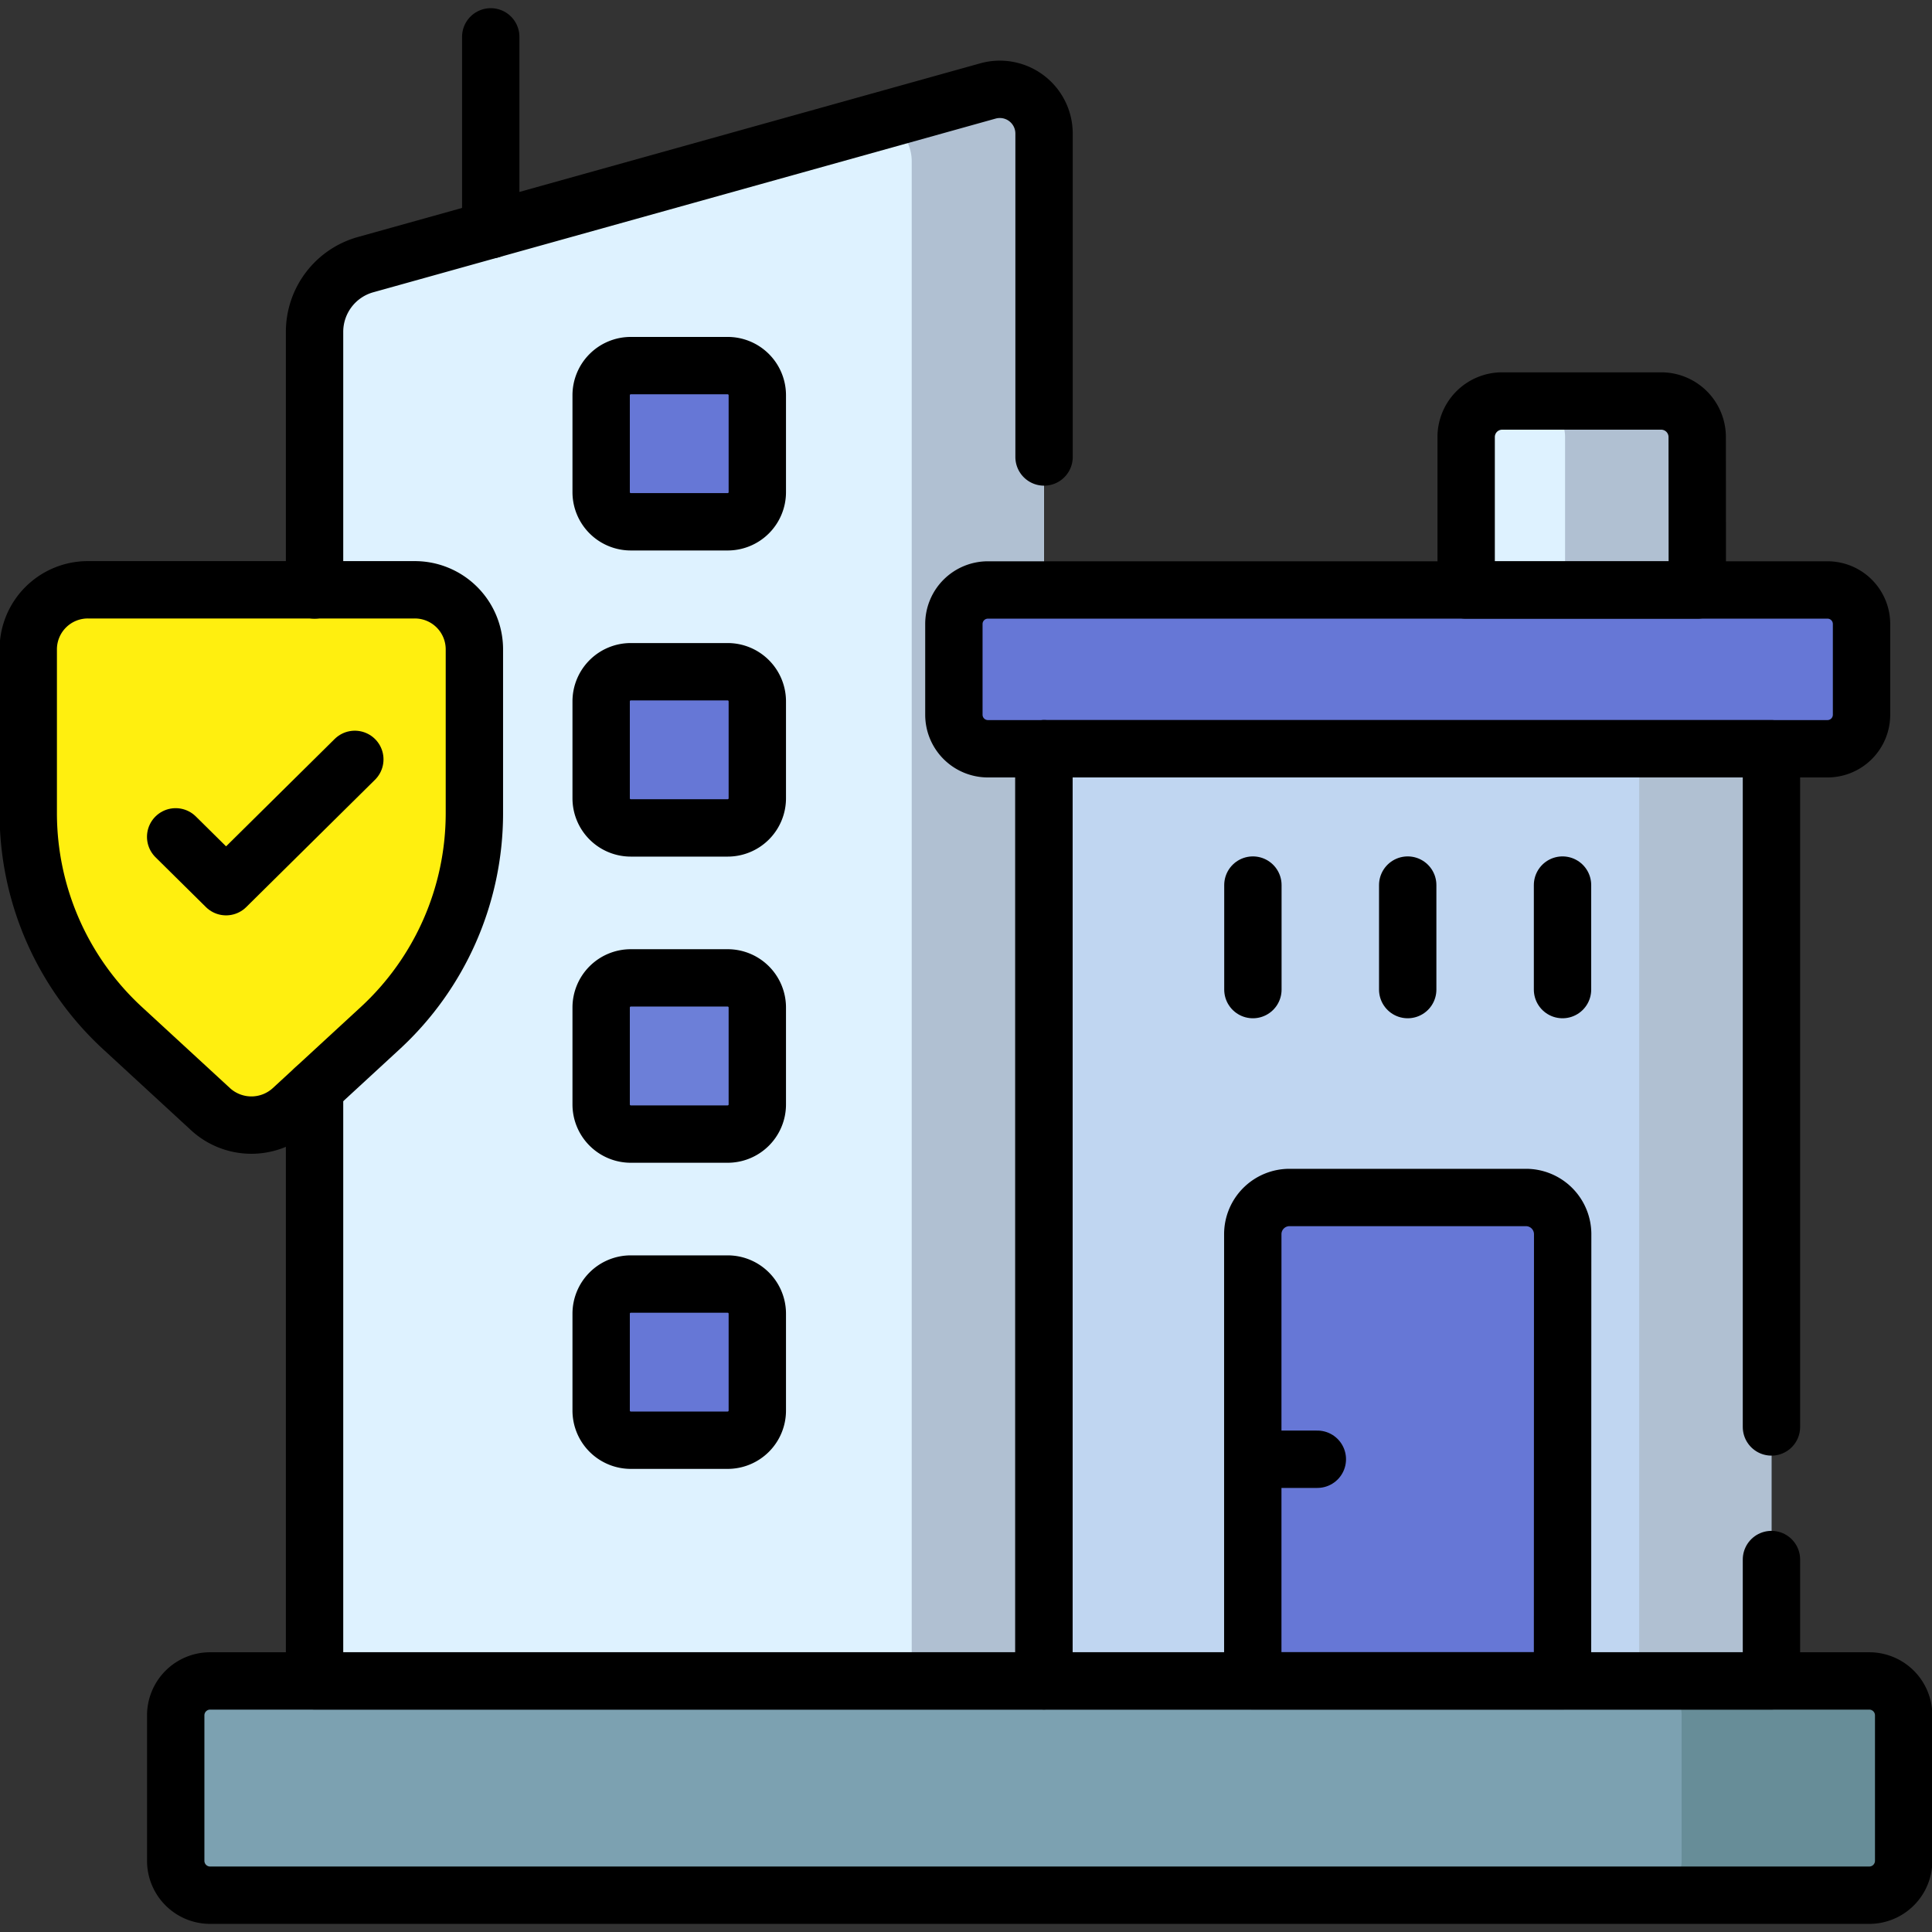 <svg xmlns="http://www.w3.org/2000/svg" xmlns:xlink="http://www.w3.org/1999/xlink" width="67.365" height="67.365" viewBox="0 0 67.365 67.365">
  <rect x="0" y="0" width="67.365" height="67.365" fill="#333333" stroke="none"/>
  <defs>
    <clipPath id="clip-path">
      <path id="path9369" d="M0-204.8H67.365v67.365H0Z" transform="translate(0 204.799)"/>
    </clipPath>
  </defs>
  <g id="oficina" transform="translate(0 0)">
    <g id="g9363" transform="translate(0 0.001)">
      <g id="g9365">
        <g id="g9367" clip-path="url(#clip-path)">
          <g id="g9373" transform="translate(6.125 58.606)">
            <path id="path9375" d="M-120.473-15.25h-57.85a1.2,1.2,0,0,1-1.2-1.2v-5.071a1.2,1.2,0,0,1,1.2-1.2h57.85a1.2,1.2,0,0,1,1.2,1.2v5.071a1.2,1.2,0,0,1-1.2,1.2" transform="translate(179.525 22.725)" fill="#7ca1b1"/>
          </g>
          <g id="g9377" transform="translate(57.435 58.606)">
            <path id="path9379" d="M-15.795,0h-7.742a1.2,1.2,0,0,1,1.2,1.2V6.273a1.2,1.2,0,0,1-1.2,1.2h7.742a1.2,1.2,0,0,0,1.2-1.2V1.2a1.2,1.2,0,0,0-1.2-1.2" transform="translate(23.537)" fill="#678d98"/>
          </g>
          <g id="g9381" transform="translate(10.968 3.114)">
            <path id="path9383" d="M-51.889-113.211H-77.323v-47.035a2.432,2.432,0,0,1,1.778-2.343l21.7-6.057a1.543,1.543,0,0,1,1.958,1.486Z" transform="translate(77.323 168.704)" fill="#def2ff"/>
          </g>
          <g id="g9385" transform="translate(30.811 3.114)">
            <path id="path9387" d="M-7.411-.118-11.044.9a1.539,1.539,0,0,1,.979,1.435V55.316h4.611V1.368A1.543,1.543,0,0,0-7.411-.118" transform="translate(11.044 0.176)" fill="#b0c0d2"/>
          </g>
          <path id="path9389" d="M110.665-92.932h25.366v-32.5H110.665Z" transform="translate(-74.264 151.538)" fill="#c0d6f1"/>
          <path id="path9391" d="M173.761-92.932h4.611v-32.5h-4.611Z" transform="translate(-116.605 151.538)" fill="#b0c0d2"/>
          <g id="g9393" transform="translate(33.26 20.57)">
            <path id="path9395" d="M-2.422,0H26.851a1.187,1.187,0,0,1,1.187,1.187V4.35a1.187,1.187,0,0,1-1.187,1.187H-2.422A1.187,1.187,0,0,1-3.61,4.35V1.187A1.187,1.187,0,0,1-2.422,0" transform="translate(3.61)" fill="#6677d6"/>
          </g>
          <g id="g9401" transform="translate(20.962 12.748)">
            <path id="path9403" d="M-9-11.108h-3.377a1.034,1.034,0,0,1-1.034-1.034V-15.52a1.034,1.034,0,0,1,1.034-1.034H-9A1.034,1.034,0,0,1-7.966-15.52v3.378A1.034,1.034,0,0,1-9-11.108" transform="translate(13.41 16.553)" fill="#6677d6"/>
          </g>
          <g id="g9405" transform="translate(20.962 23.422)">
            <path id="path9407" d="M-9-11.108h-3.377a1.034,1.034,0,0,1-1.034-1.034v-3.378a1.034,1.034,0,0,1,1.034-1.034H-9a1.034,1.034,0,0,1,1.034,1.034v3.378A1.034,1.034,0,0,1-9-11.108" transform="translate(13.41 16.553)" fill="#6677d6"/>
          </g>
          <g id="g9409" transform="translate(20.962 34.097)">
            <path id="path9411" d="M-9-11.108h-3.377a1.034,1.034,0,0,1-1.034-1.034v-3.378a1.034,1.034,0,0,1,1.034-1.034H-9a1.034,1.034,0,0,1,1.034,1.034v3.378A1.034,1.034,0,0,1-9-11.108" transform="translate(13.41 16.553)" fill="#6c7fd8"/>
          </g>
          <g id="g9413" transform="translate(20.962 44.771)">
            <path id="path9415" d="M-9-11.108h-3.377a1.034,1.034,0,0,1-1.034-1.034v-3.377a1.034,1.034,0,0,1,1.034-1.034H-9a1.034,1.034,0,0,1,1.034,1.034v3.377A1.034,1.034,0,0,1-9-11.108" transform="translate(13.41 16.553)" fill="#6677d6"/>
          </g>
          <g id="g9433" transform="translate(43.686 41.753)">
            <path id="path9435" d="M-22.025-34.383h-10.8V-49.956a1.28,1.28,0,0,1,1.28-1.28H-23.3a1.28,1.28,0,0,1,1.28,1.28Z" transform="translate(32.821 51.236)" fill="#6677d6"/>
          </g>
          <g id="g9441" transform="translate(51.124 13.98)">
            <path id="path9443" d="M-16.44-13.445H-24.5v-5.334a1.256,1.256,0,0,1,1.256-1.256H-17.7a1.256,1.256,0,0,1,1.256,1.256Z" transform="translate(24.498 20.036)" fill="#def2ff"/>
          </g>
          <g id="g9445" transform="translate(53.315 13.979)">
            <path id="path9447" d="M-9.408,0h-4.611a1.256,1.256,0,0,1,1.256,1.256V6.59h4.611V1.256A1.256,1.256,0,0,0-9.408,0" transform="translate(14.019)" fill="#b0c0d2"/>
          </g>
          <g id="g9449" transform="translate(0.987 20.57)">
            <path id="path9451" d="M-25.008-31.2l-3.056,2.816a2.106,2.106,0,0,1-2.847,0L-33.968-31.2a10.194,10.194,0,0,1-3.3-7.5v-5.73a2.077,2.077,0,0,1,2.088-2.065H-23.8a2.077,2.077,0,0,1,2.088,2.065v5.73a10.194,10.194,0,0,1-3.3,7.5" transform="translate(37.266 46.489)" fill="#ffef0f"/>
          </g>
          <g id="g9457" transform="translate(6.125 58.606)">
            <path id="path9459" d="M-120.473-15.25h-57.85a1.2,1.2,0,0,1-1.2-1.2v-5.071a1.2,1.2,0,0,1,1.2-1.2h57.85a1.2,1.2,0,0,1,1.2,1.2v5.071A1.2,1.2,0,0,1-120.473-15.25Z" transform="translate(179.525 22.725)" fill="none" stroke="#000" stroke-linecap="round" stroke-linejoin="round" stroke-miterlimit="10" stroke-width="2"/>
          </g>
          <g id="g9461" transform="translate(10.968 26.107)">
            <path id="path9463" d="M-51.887,0V32.5H-77.32V11.853" transform="translate(77.32)" fill="none" stroke="#000" stroke-linecap="round" stroke-linejoin="round" stroke-miterlimit="10" stroke-width="2"/>
          </g>
          <g id="g9465" transform="translate(10.968 3.114)">
            <path id="path9467" d="M0-35.612v-9a2.432,2.432,0,0,1,1.778-2.343l21.7-6.056a1.542,1.542,0,0,1,1.958,1.485v11.277" transform="translate(0 53.068)" fill="none" stroke="#000" stroke-linecap="round" stroke-linejoin="round" stroke-miterlimit="10" stroke-width="2"/>
          </g>
          <g id="g9469" transform="translate(36.401 26.107)">
            <path id="path9471" d="M-51.749-48.242V-71.889H-77.115v32.5h25.366v-4.23" transform="translate(77.115 71.889)" fill="none" stroke="#000" stroke-linecap="round" stroke-linejoin="round" stroke-miterlimit="10" stroke-width="2"/>
          </g>
          <g id="g9473" transform="translate(33.26 20.57)">
            <path id="path9475" d="M-2.422,0H26.851a1.187,1.187,0,0,1,1.187,1.187V4.35a1.187,1.187,0,0,1-1.187,1.187H-2.422A1.187,1.187,0,0,1-3.61,4.35V1.187A1.187,1.187,0,0,1-2.422,0Z" transform="translate(3.61)" fill="none" stroke="#000" stroke-linecap="round" stroke-linejoin="round" stroke-miterlimit="10" stroke-width="2"/>
          </g>
          <g id="g9477" transform="translate(20.962 12.748)">
            <path id="path9479" d="M-9-11.108h-3.377a1.034,1.034,0,0,1-1.034-1.034V-15.52a1.034,1.034,0,0,1,1.034-1.034H-9A1.034,1.034,0,0,1-7.966-15.52v3.378A1.034,1.034,0,0,1-9-11.108Z" transform="translate(13.41 16.553)" fill="none" stroke="#000" stroke-linecap="round" stroke-linejoin="round" stroke-miterlimit="10" stroke-width="2"/>
          </g>
          <g id="g9481" transform="translate(20.962 23.422)">
            <path id="path9483" d="M-9-11.108h-3.377a1.034,1.034,0,0,1-1.034-1.034v-3.378a1.034,1.034,0,0,1,1.034-1.034H-9a1.034,1.034,0,0,1,1.034,1.034v3.378A1.034,1.034,0,0,1-9-11.108Z" transform="translate(13.41 16.553)" fill="none" stroke="#000" stroke-linecap="round" stroke-linejoin="round" stroke-miterlimit="10" stroke-width="2"/>
          </g>
          <g id="g9485" transform="translate(20.962 34.097)">
            <path id="path9487" d="M-9-11.108h-3.377a1.034,1.034,0,0,1-1.034-1.034v-3.378a1.034,1.034,0,0,1,1.034-1.034H-9a1.034,1.034,0,0,1,1.034,1.034v3.378A1.034,1.034,0,0,1-9-11.108Z" transform="translate(13.41 16.553)" fill="none" stroke="#000" stroke-linecap="round" stroke-linejoin="round" stroke-miterlimit="10" stroke-width="2"/>
          </g>
          <g id="g9489" transform="translate(20.962 44.771)">
            <path id="path9491" d="M-9-11.108h-3.377a1.034,1.034,0,0,1-1.034-1.034v-3.377a1.034,1.034,0,0,1,1.034-1.034H-9a1.034,1.034,0,0,1,1.034,1.034v3.377A1.034,1.034,0,0,1-9-11.108Z" transform="translate(13.41 16.553)" fill="none" stroke="#000" stroke-linecap="round" stroke-linejoin="round" stroke-miterlimit="10" stroke-width="2"/>
          </g>
          <g id="g9493" transform="translate(43.686 41.753)">
            <path id="path9495" d="M-22.025-34.383h-10.8V-49.956a1.28,1.28,0,0,1,1.28-1.28H-23.3a1.28,1.28,0,0,1,1.28,1.28Z" transform="translate(32.821 51.236)" fill="none" stroke="#000" stroke-linecap="round" stroke-linejoin="round" stroke-miterlimit="10" stroke-width="2"/>
          </g>
          <g id="g9497" transform="translate(17.111 1.284)">
            <path id="path9499" d="M0,0V6.726" fill="none" stroke="#000" stroke-linecap="round" stroke-linejoin="round" stroke-miterlimit="10" stroke-width="2"/>
          </g>
          <g id="g9501" transform="translate(51.124 13.98)">
            <path id="path9503" d="M-16.44-13.445H-24.5v-5.334a1.256,1.256,0,0,1,1.256-1.256H-17.7a1.256,1.256,0,0,1,1.256,1.256Z" transform="translate(24.498 20.036)" fill="none" stroke="#000" stroke-linecap="round" stroke-linejoin="round" stroke-miterlimit="10" stroke-width="2"/>
          </g>
          <g id="g9505" transform="translate(43.686 30.86)">
            <path id="path9507" d="M0,0V3.644" fill="none" stroke="#000" stroke-linecap="round" stroke-linejoin="round" stroke-miterlimit="10" stroke-width="2"/>
          </g>
          <g id="g9509" transform="translate(49.084 30.86)">
            <path id="path9511" d="M0,0V3.644" fill="none" stroke="#000" stroke-linecap="round" stroke-linejoin="round" stroke-miterlimit="10" stroke-width="2"/>
          </g>
          <g id="g9513" transform="translate(54.482 30.86)">
            <path id="path9515" d="M0,0V3.644" fill="none" stroke="#000" stroke-linecap="round" stroke-linejoin="round" stroke-miterlimit="10" stroke-width="2"/>
          </g>
          <g id="g9517" transform="translate(43.686 50.88)">
            <path id="path9519" d="M0,0H2.247" fill="none" stroke="#000" stroke-linecap="round" stroke-linejoin="round" stroke-miterlimit="10" stroke-width="2"/>
          </g>
          <g id="g9521" transform="translate(0.987 20.57)">
            <path id="path9523" d="M-25.008-31.2l-3.056,2.816a2.106,2.106,0,0,1-2.847,0L-33.968-31.2a10.194,10.194,0,0,1-3.3-7.5v-5.73a2.077,2.077,0,0,1,2.088-2.065H-23.8a2.077,2.077,0,0,1,2.088,2.065v5.73A10.194,10.194,0,0,1-25.008-31.2Z" transform="translate(37.266 46.489)" fill="none" stroke="#000" stroke-linecap="round" stroke-linejoin="round" stroke-miterlimit="10" stroke-width="2"/>
          </g>
          <g id="g9525" transform="translate(6.125 26.477)">
            <path id="path9527" d="M0-5.509,1.758-3.771,6.247-8.21" transform="translate(0 8.21)" fill="none" stroke="#000" stroke-linecap="round" stroke-linejoin="round" stroke-miterlimit="10" stroke-width="2"/>
          </g>
        </g>
      </g>
    </g>
  </g>
</svg>
